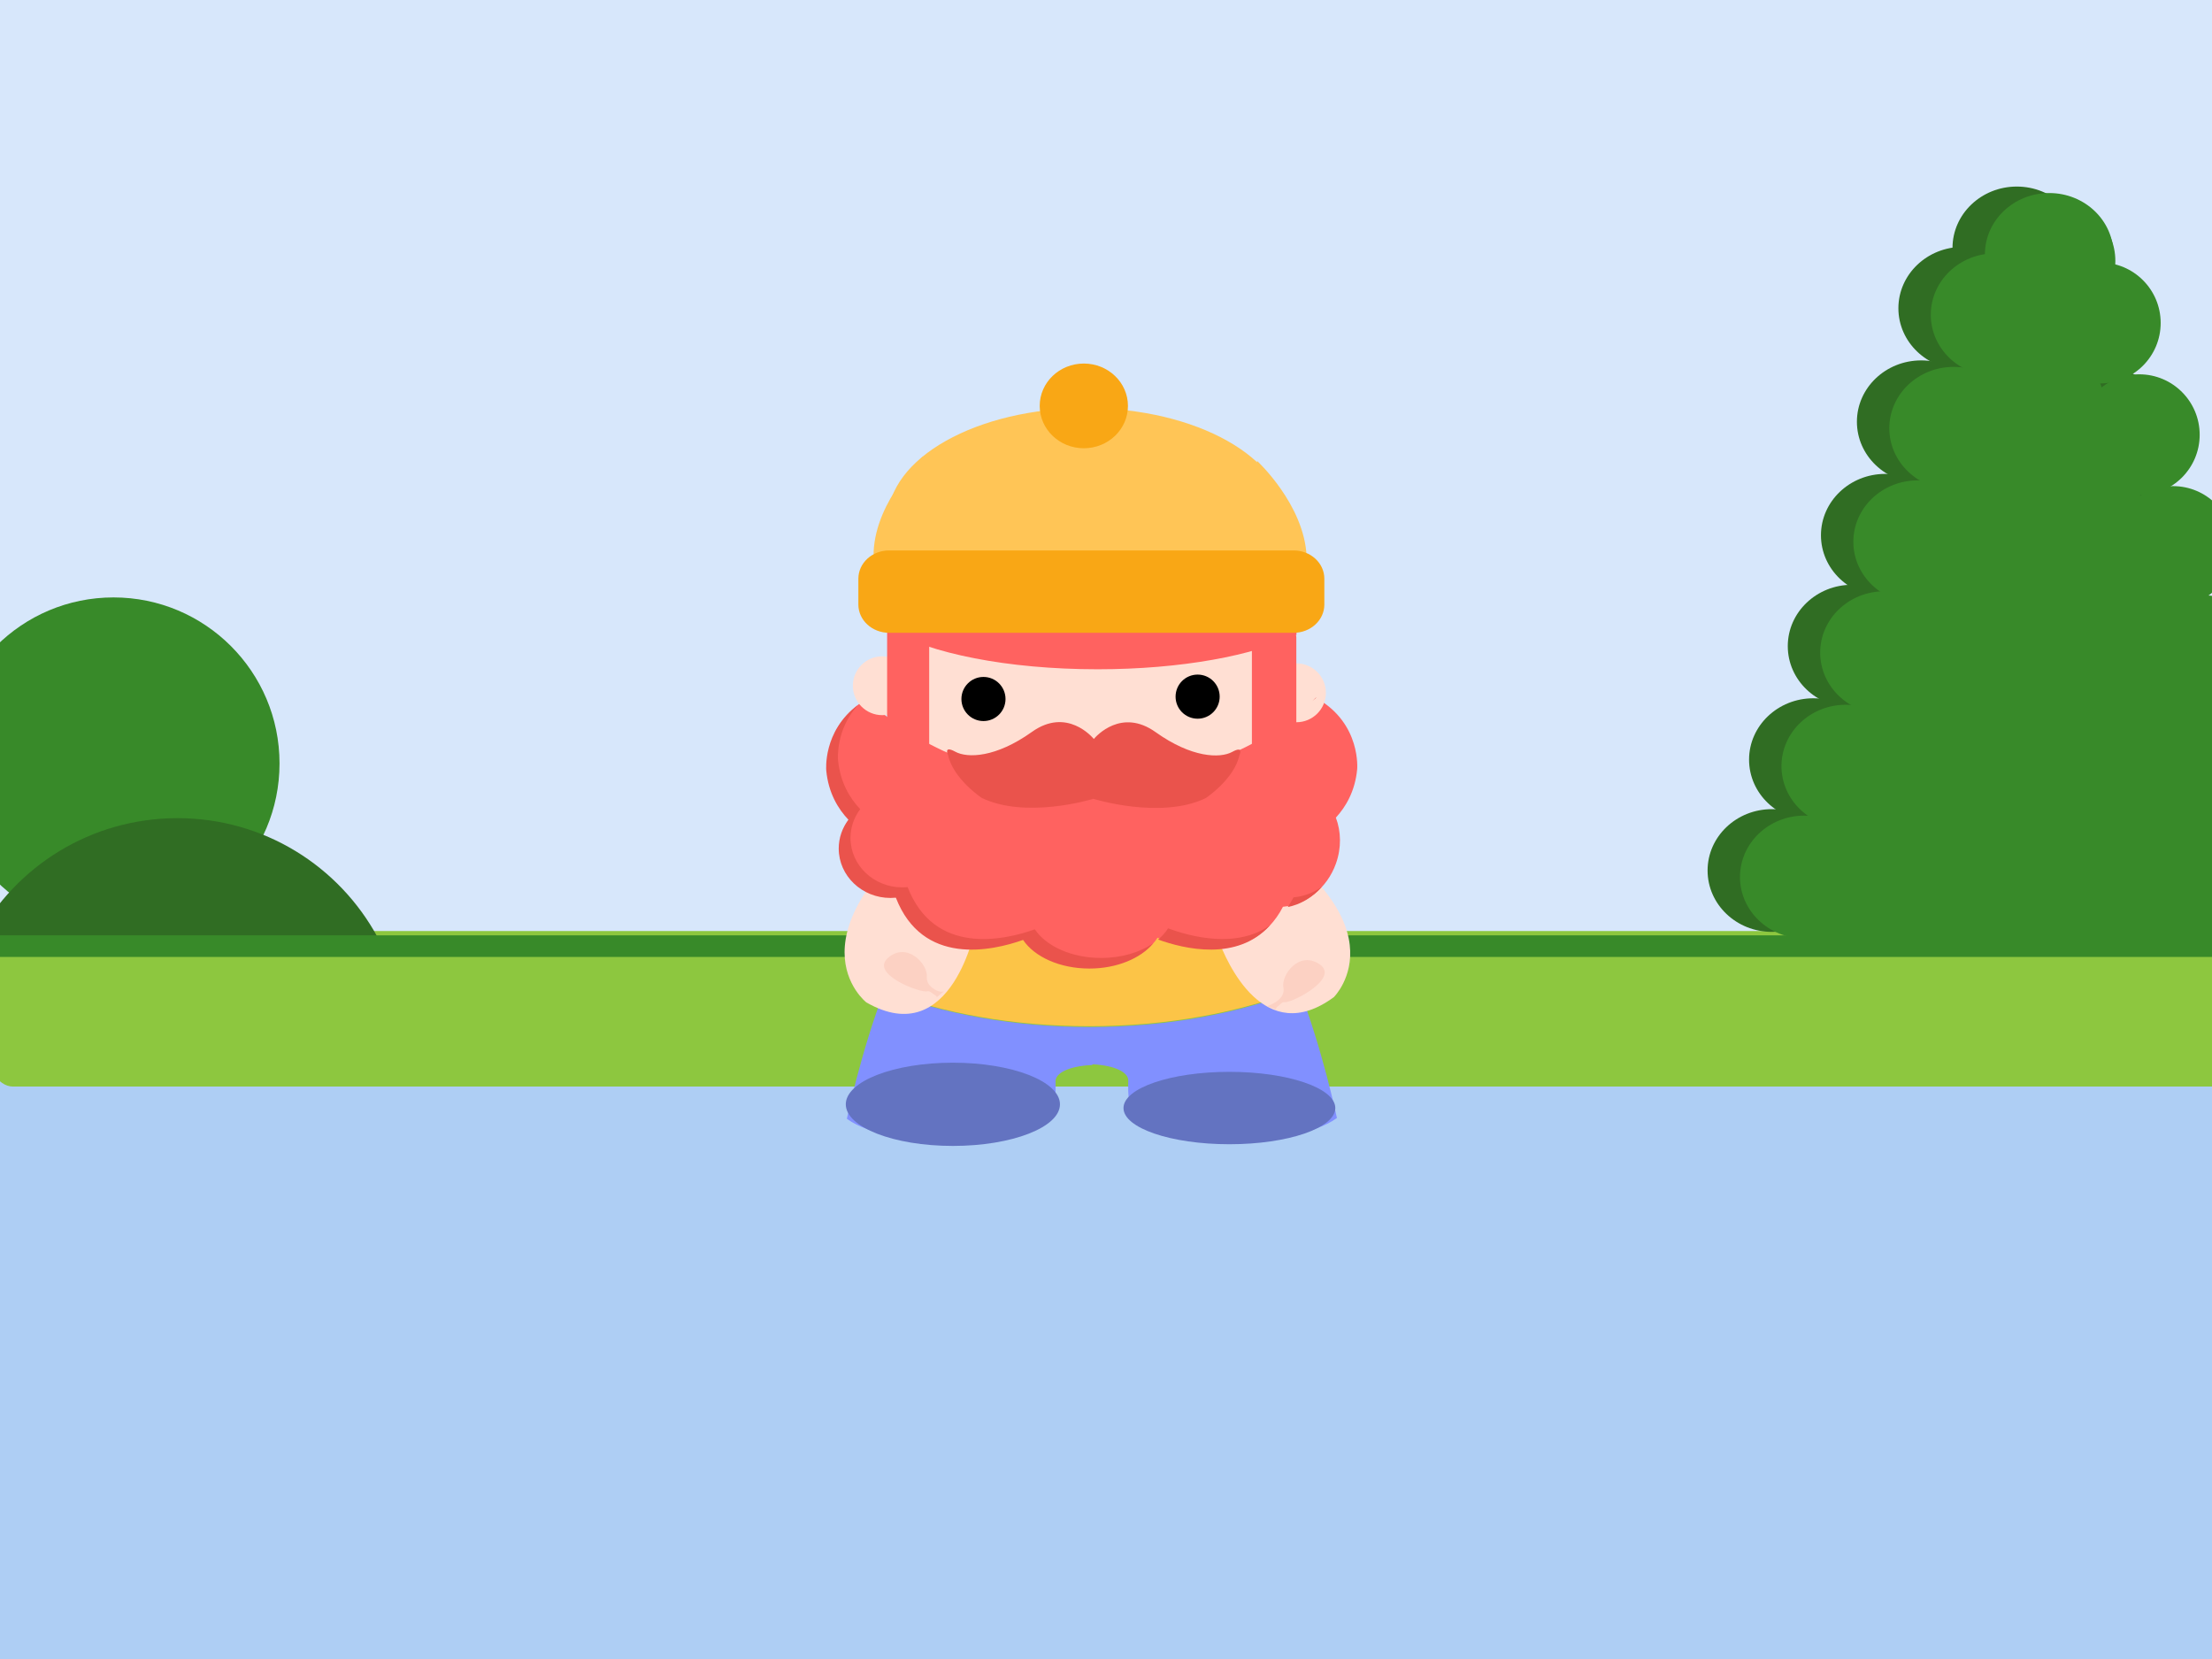 <?xml version="1.0" encoding="utf-8"?>
<!-- Generator: Adobe Illustrator 15.1.0, SVG Export Plug-In . SVG Version: 6.00 Build 0)  -->
<!DOCTYPE svg PUBLIC "-//W3C//DTD SVG 1.1//EN" "http://www.w3.org/Graphics/SVG/1.1/DTD/svg11.dtd">
<svg version="1.1" id="Layer_1" xmlns="http://www.w3.org/2000/svg" xmlns:xlink="http://www.w3.org/1999/xlink" x="0px" y="0px"
	 width="1024px" height="768px" viewBox="0 0 1024 768" enable-background="new 0 0 1024 768" xml:space="preserve">
<rect x="0" y="0" width="1024" height="768" fill="#808080" stroke="none"/>
<rect x="-6" y="-3" fill="#D7E7FB" width="1042" height="436"/>
<path fill="#AECEF4" d="M-23,746.528C-23,788.353-4.447,822,18.217,822h998.502c22.663,0,41.281-33.647,41.281-75.472V557.191
	c0-41.823-18.618-75.191-41.281-75.191H18.217C-4.447,482-23,515.368-23,557.191V746.528z"/>
<path fill="#8DC73F" d="M1038,482.319c0,11.083-4.874,20.681-11.951,20.681H5.989C-1.09,503-7,493.402-7,482.319v-30.104
	C-7,441.132-1.09,431,5.989,431h1020.06c7.077,0,11.951,10.132,11.951,21.215V482.319z"/>
<circle fill="#388A29" cx="52.541" cy="353.425" r="76.861"/>
<path fill="#306D23" d="M174.871,434c-17.824-33-52.654-55.252-92.705-55.252C42.114,378.748,7.283,401-10.541,434H174.871z"/>
<g>
	<path fill="#306D23" d="M963.397,114.774c0,15.69-13.324,28.413-29.761,28.413c-16.438,0-29.761-12.723-29.761-28.413
		c0-15.685,13.323-28.411,29.761-28.411C950.073,86.363,963.397,99.09,963.397,114.774z"/>
	<ellipse fill="#306D23" cx="820.253" cy="402.988" rx="29.762" ry="28.411"/>
	<path fill="#306D23" d="M869.216,351.662c0,15.692-13.322,28.413-29.76,28.413c-16.437,0-29.764-12.721-29.764-28.413
		c0-15.687,13.327-28.408,29.764-28.408C855.894,323.254,869.216,335.976,869.216,351.662z"/>
	<path fill="#306D23" d="M887.14,299.117c0,15.691-13.324,28.415-29.764,28.415c-16.438,0-29.76-12.724-29.76-28.415
		c0-15.688,13.322-28.409,29.76-28.409C873.815,270.708,887.14,283.429,887.14,299.117z"/>
	<ellipse fill="#306D23" cx="872.739" cy="247.792" rx="29.764" ry="28.412"/>
	<path fill="#306D23" d="M919.146,195.245c0,15.691-13.325,28.411-29.764,28.411c-16.436,0-29.764-12.72-29.764-28.411
		c0-15.686,13.328-28.405,29.764-28.405C905.82,166.84,919.146,179.56,919.146,195.245z"/>
	<ellipse fill="#306D23" cx="908.585" cy="142.702" rx="29.762" ry="28.409"/>
	<polygon fill="#306D23" points="930.259,98.891 1048.927,431 822.628,431 	"/>
	<path fill="#306D23" d="M964.259,117.791c0,15.454-12.529,27.987-27.984,27.987s-27.984-12.533-27.984-27.987
		c0-15.452,12.529-27.985,27.984-27.985S964.259,102.339,964.259,117.791z"/>
	<circle fill="#306D23" cx="829.661" cy="401.693" r="27.985"/>
	<path fill="#306D23" d="M875.7,351.135c0,15.457-12.527,27.988-27.983,27.988c-15.454,0-27.985-12.531-27.985-27.988
		c0-15.453,12.531-27.984,27.985-27.984C863.173,323.15,875.7,335.682,875.7,351.135z"/>
	<circle fill="#306D23" cx="864.569" cy="299.376" r="27.986"/>
	<circle fill="#306D23" cx="879.013" cy="248.818" r="27.986"/>
	<path fill="#306D23" d="M922.647,197.059c0,15.455-12.529,27.987-27.986,27.987c-15.455,0-27.984-12.532-27.984-27.987
		c0-15.453,12.529-27.983,27.984-27.983C910.118,169.075,922.647,181.605,922.647,197.059z"/>
	<circle fill="#306D23" cx="912.718" cy="145.302" r="27.984"/>
	<circle fill="#306D23" cx="1040.312" cy="402.896" r="27.986"/>
	<path fill="#306D23" d="M994.271,352.341c0,15.454,12.527,27.983,27.984,27.983s27.986-12.529,27.986-27.983
		c0-15.458-12.529-27.986-27.986-27.986S994.271,336.883,994.271,352.341z"/>
	<path fill="#306D23" d="M977.42,300.581c0,15.455,12.526,27.984,27.986,27.984c15.452,0,27.982-12.529,27.982-27.984
		c0-15.457-12.53-27.983-27.982-27.983C989.946,272.598,977.42,285.124,977.42,300.581z"/>
	<circle fill="#306D23" cx="990.958" cy="250.023" r="27.984"/>
	<path fill="#306D23" d="M947.326,198.266c0,15.453,12.528,27.982,27.985,27.982c15.453,0,27.984-12.529,27.984-27.982
		c0-15.457-12.531-27.985-27.984-27.985C959.854,170.28,947.326,182.809,947.326,198.266z"/>
	<circle fill="#306D23" cx="957.255" cy="146.502" r="27.985"/>
</g>
<g>
	<path fill="#388A29" d="M978.397,117.774c0,15.69-13.324,28.413-29.761,28.413c-16.438,0-29.761-12.723-29.761-28.413
		c0-15.685,13.323-28.411,29.761-28.411C965.073,89.363,978.397,102.09,978.397,117.774z"/>
	<ellipse fill="#388A29" cx="835.253" cy="405.988" rx="29.762" ry="28.411"/>
	<path fill="#388A29" d="M884.216,354.662c0,15.692-13.322,28.413-29.76,28.413c-16.437,0-29.764-12.721-29.764-28.413
		c0-15.687,13.327-28.408,29.764-28.408C870.894,326.254,884.216,338.976,884.216,354.662z"/>
	<path fill="#388A29" d="M902.14,302.117c0,15.691-13.324,28.415-29.764,28.415c-16.438,0-29.76-12.724-29.76-28.415
		c0-15.688,13.322-28.409,29.76-28.409C888.815,273.708,902.14,286.429,902.14,302.117z"/>
	<ellipse fill="#388A29" cx="887.739" cy="250.792" rx="29.764" ry="28.412"/>
	<path fill="#388A29" d="M934.146,198.245c0,15.691-13.325,28.411-29.764,28.411c-16.436,0-29.764-12.72-29.764-28.411
		c0-15.686,13.328-28.405,29.764-28.405C920.82,169.84,934.146,182.56,934.146,198.245z"/>
	<ellipse fill="#388A29" cx="923.585" cy="145.702" rx="29.762" ry="28.409"/>
	<polygon fill="#388A29" points="945.259,101.891 1063.927,434 837.628,434 	"/>
	<path fill="#388A29" d="M979.259,120.791c0,15.454-12.529,27.987-27.984,27.987s-27.984-12.533-27.984-27.987
		c0-15.452,12.529-27.985,27.984-27.985S979.259,105.339,979.259,120.791z"/>
	<circle fill="#388A29" cx="844.661" cy="404.693" r="27.985"/>
	<path fill="#388A29" d="M890.7,354.135c0,15.457-12.527,27.988-27.983,27.988c-15.454,0-27.985-12.531-27.985-27.988
		c0-15.453,12.531-27.984,27.985-27.984C878.173,326.15,890.7,338.682,890.7,354.135z"/>
	<circle fill="#388A29" cx="879.569" cy="302.376" r="27.986"/>
	<circle fill="#388A29" cx="894.013" cy="251.818" r="27.986"/>
	<path fill="#388A29" d="M937.647,200.059c0,15.455-12.529,27.987-27.986,27.987c-15.455,0-27.984-12.532-27.984-27.987
		c0-15.453,12.529-27.983,27.984-27.983C925.118,172.075,937.647,184.605,937.647,200.059z"/>
	<circle fill="#388A29" cx="927.718" cy="148.302" r="27.984"/>
	<circle fill="#388A29" cx="1055.312" cy="405.896" r="27.986"/>
	<path fill="#388A29" d="M1009.271,355.341c0,15.454,12.527,27.983,27.984,27.983s27.986-12.529,27.986-27.983
		c0-15.458-12.529-27.986-27.986-27.986S1009.271,339.883,1009.271,355.341z"/>
	<path fill="#388A29" d="M992.42,303.581c0,15.455,12.526,27.984,27.986,27.984c15.452,0,27.982-12.529,27.982-27.984
		c0-15.457-12.53-27.983-27.982-27.983C1004.946,275.598,992.42,288.124,992.42,303.581z"/>
	<circle fill="#388A29" cx="1005.958" cy="253.023" r="27.984"/>
	<path fill="#388A29" d="M962.326,201.266c0,15.453,12.528,27.982,27.985,27.982c15.453,0,27.984-12.529,27.984-27.982
		c0-15.457-12.531-27.985-27.984-27.985C974.854,173.28,962.326,185.809,962.326,201.266z"/>
	<circle fill="#388A29" cx="972.255" cy="149.502" r="27.985"/>
</g>
<rect x="-6" y="433" fill="#388A29" width="1040" height="10"/>
<g>
	<path fill="#8190FF" d="M504.48,475.43c-35.285,0-68.049-6.094-95.188-16.518c-10.543,27.238-17.252,59.004-17.252,59.004
		c21.062,15.254,68.999,5.812,83.525,5.086c14.527-0.727,13.074-18.158,13.074-22.518c0-3.479,5.578-6.951,17.067-7.471v-0.334
		c11.163,0.594,16.599,4.01,16.599,7.441c0,4.357-1.453,21.789,13.072,22.516c14.527,0.727,62.465,10.168,83.527-5.084
		c0,0-6.768-32.047-17.393-59.363C574.02,469.053,540.569,475.43,504.48,475.43z"/>
</g>
<g>
	<path fill="#FCC447" d="M589.146,430.924l-31.652-51.98l-52.256-0.201v0.367l-59.732,0.227l-26.545,59.049l0.295-1.672
		c-3.67,6.354-7.084,13.986-10.164,21.998c27.186,10.322,59.938,16.355,95.203,16.355c36.209,0,69.772-6.361,97.379-17.195
		c-3.543-9.158-7.521-17.809-11.82-24.568C588.762,431.586,588.73,430.988,589.146,430.924z"/>
</g>
<path fill="#FFDFD3" d="M451.801,428.492c0,0,0.512-1.131,1.08-2.033l-6.715-55.963l-4.838,2.645
	c-80.554,59.441-40.276,90.9-40.276,90.9C441.049,486.979,451.801,428.492,451.801,428.492z"/>
<path fill="#FFDFD3" d="M567.04,375.918l-12.89-5.227l10.678,63.875l-0.928,0.154c3.995,10.844,21.356,50.66,53.593,26.865
	C617.493,461.586,653.888,425.707,567.04,375.918z"/>
<path fill="#2D3551" d="M494.493,231.386"/>
<ellipse fill="#FFDFD3" cx="503.212" cy="315.613" rx="88.247" ry="66.793"/>
<path d="M465.484,323.588c0,5.637-4.57,10.209-10.209,10.209c-5.637,0-10.208-4.572-10.208-10.209
	c0-5.643,4.571-10.213,10.208-10.213C460.914,313.375,465.484,317.945,465.484,323.588z"/>
<path d="M564.625,322.494c0,5.641-4.571,10.213-10.208,10.213c-5.642,0-10.21-4.572-10.21-10.213c0-5.639,4.568-10.209,10.21-10.209
	C560.054,312.285,564.625,316.855,564.625,322.494z"/>
<path fill="#FF6260" d="M609.803,323.422l-0.014-1.084c-24.201,24.191-62.203,39.785-104.943,39.785
	c-41.984,0-79.398-15.047-103.65-38.51c-20.055,11.746-18.154,32.494-18.154,32.494c0.986,10.479,5.539,17.859,10.271,22.826
	c-2.825,3.756-4.494,8.355-4.494,13.33c0,12.637,10.73,22.879,23.968,22.879c0.837,0,1.663-0.041,2.478-0.121
	c12.341,31.705,44.247,24.746,58.895,19.553c5.236,7.807,17.002,13.252,30.688,13.252c13.963,0,25.932-5.664,31.004-13.725
	c13.242,4.932,44.062,12.744,58.064-14.324c10.543-0.947,20.416-8.51,24.519-19.98c2.61-7.297,2.406-14.85-0.026-21.291
	c4.583-4.961,8.906-12.221,9.864-22.398C628.271,356.107,630.2,335.135,609.803,323.422z"/>
<circle fill="#FFDFD3" cx="408.429" cy="317.453" r="13.618"/>
<circle fill="#FFDFD3" cx="600.174" cy="320.723" r="13.619"/>
<path fill="#FF6260" d="M430.149,346.801c0,3.949-4.358,7.15-9.737,7.15l0,0c-5.378,0-9.736-3.201-9.736-7.15v-54.336
	c0-3.949,4.358-7.15,9.736-7.15l0,0c5.379,0,9.737,3.201,9.737,7.15V346.801z"/>
<path fill="#FF6260" d="M600.106,349.525c0,3.949-4.603,7.148-10.282,7.148l0,0c-5.68,0-10.281-3.199-10.281-7.148v-54.338
	c0-3.949,4.602-7.148,10.281-7.148l0,0c5.68,0,10.282,3.199,10.282,7.148V349.525z"/>
<path fill="#FF6260" d="M508.113,240.102c-41.681,0-77.92,7.417-96.416,18.33v33.066c18.496,10.914,54.735,18.33,96.416,18.33
	c38.622,0,72.568-6.367,92.061-15.984v-37.757C580.682,246.469,546.735,240.102,508.113,240.102z"/>
<ellipse fill="#FFC556" cx="503.03" cy="240.648" rx="92.06" ry="51.75"/>
<path fill="#FFC556" d="M427.312,211.232c0,0-21.789,20.155-22.879,44.124c-1.09,23.968,28.326,7.626,28.326,7.626L427.312,211.232z
	"/>
<path fill="#FFC556" d="M581.986,213.412c0,0,21.789,20.154,22.879,44.123c1.09,23.968-28.326,7.626-28.326,7.626L581.986,213.412z"
	/>
<ellipse fill="#F9A715" cx="501.734" cy="187.902" rx="20.426" ry="19.608"/>
<path fill="#F9A715" d="M613.078,279.871c0,7.219-6.369,13.073-14.223,13.073h-187.27c-7.854,0-14.223-5.854-14.223-13.073v-11.984
	c0-7.22,6.369-13.073,14.223-13.073h187.27c7.854,0,14.223,5.854,14.223,13.073V279.871z"/>
<path fill="#EA534C" d="M570.439,348.066c-5.666,3.107-18.832,2.744-35.472-9.143c-15.759-11.256-27.415,1.76-28.604,3.168
	c-0.607-0.74-12.474-14.836-28.682-3.258c-16.639,11.885-29.803,12.25-35.473,9.143c-5.67-3.109-3.289,1.645-3.289,1.645
	c2.375,10.971,15.541,19.748,15.541,19.748c20.076,9.688,49.654,1.051,51.801,0.404v0.053c0,0,31.082,9.691,51.929-0.365
	c0,0,13.164-8.777,15.542-19.748C573.732,349.713,576.108,344.959,570.439,348.066z"/>
<path fill="#FCD1C3" d="M586.529,465.797c0,0,1.916-0.574,3.838-1.791c2.193-1.387,4.391-3.611,3.76-6.777
	c-1.187-5.941,7.344-17.322,16.814-10.793c9.475,6.533-13.126,18.018-16.182,17.475c-1.287-0.227-2.005,1.127-3.225,1.994
	c-1.666,1.191-0.391,1.549-0.391,1.549L586.529,465.797z"/>
<path fill="#FCD1C3" d="M436.958,458.938c0,0-1.337,0.547-3.386-0.441c-2.336-1.127-4.775-3.084-4.512-6.301
	c0.495-6.037-9.285-16.363-17.945-8.789c-8.66,7.576,15.109,16.389,18.082,15.5c1.255-0.375,2.123,0.887,3.432,1.611
	c1.795,0.99,0.566,1.492,0.566,1.492L436.958,458.938z"/>
<g>
	<path fill="#EA534C" d="M609.246,323.062l-0.002-0.18c-0.566,0.568-1.148,1.125-1.732,1.682
		C608.1,324.07,608.672,323.566,609.246,323.062z"/>
	<path fill="#EA534C" d="M509.749,443.469c-13.687,0-25.452-5.445-30.688-13.252c-14.646,5.193-46.553,12.15-58.894-19.553
		c-0.815,0.08-1.642,0.121-2.478,0.121c-13.238,0-23.969-10.244-23.969-22.879c0-4.975,1.67-9.574,4.494-13.33
		c-4.731-4.967-9.285-12.35-10.271-22.826c0,0-1.258-13.783,9.133-25.24c-16.243,11.957-14.58,30.143-14.58,30.143
		c0.986,10.479,5.54,17.859,10.271,22.826c-2.826,3.756-4.494,8.355-4.494,13.33c0,12.635,10.73,22.879,23.969,22.879
		c0.836,0,1.662-0.041,2.478-0.121c12.341,31.705,44.247,24.746,58.894,19.553c5.236,7.807,17.002,13.252,30.688,13.252
		c12.722,0,23.771-4.711,29.473-11.643C527.675,440.883,519.17,443.469,509.749,443.469z"/>
	<path fill="#EA534C" d="M598.816,415.418c-0.838,1.619-1.738,3.105-2.689,4.484c5.939-1.193,11.504-4.471,15.758-9.33
		C607.945,413.311,603.445,415.004,598.816,415.418z"/>
	<path fill="#EA534C" d="M540.752,429.744c-1.184,1.879-2.756,3.621-4.625,5.201c12.048,4.352,36.717,10.277,51.783-6.627
		C572.48,439.277,551.175,433.625,540.752,429.744z"/>
</g>
<ellipse fill="#6373C1" cx="569.126" cy="512.943" rx="49.026" ry="16.76"/>
<path fill="#6373C1" d="M490.686,511.217c0,10.641-22.194,19.268-49.572,19.268c-27.376,0-49.57-8.627-49.57-19.268
	c0-10.646,22.194-19.271,49.57-19.271C468.491,491.945,490.686,500.57,490.686,511.217z"/>
<rect x="2377" y="-6" fill="#F5F5F5" width="150" height="831"/>
</svg>
